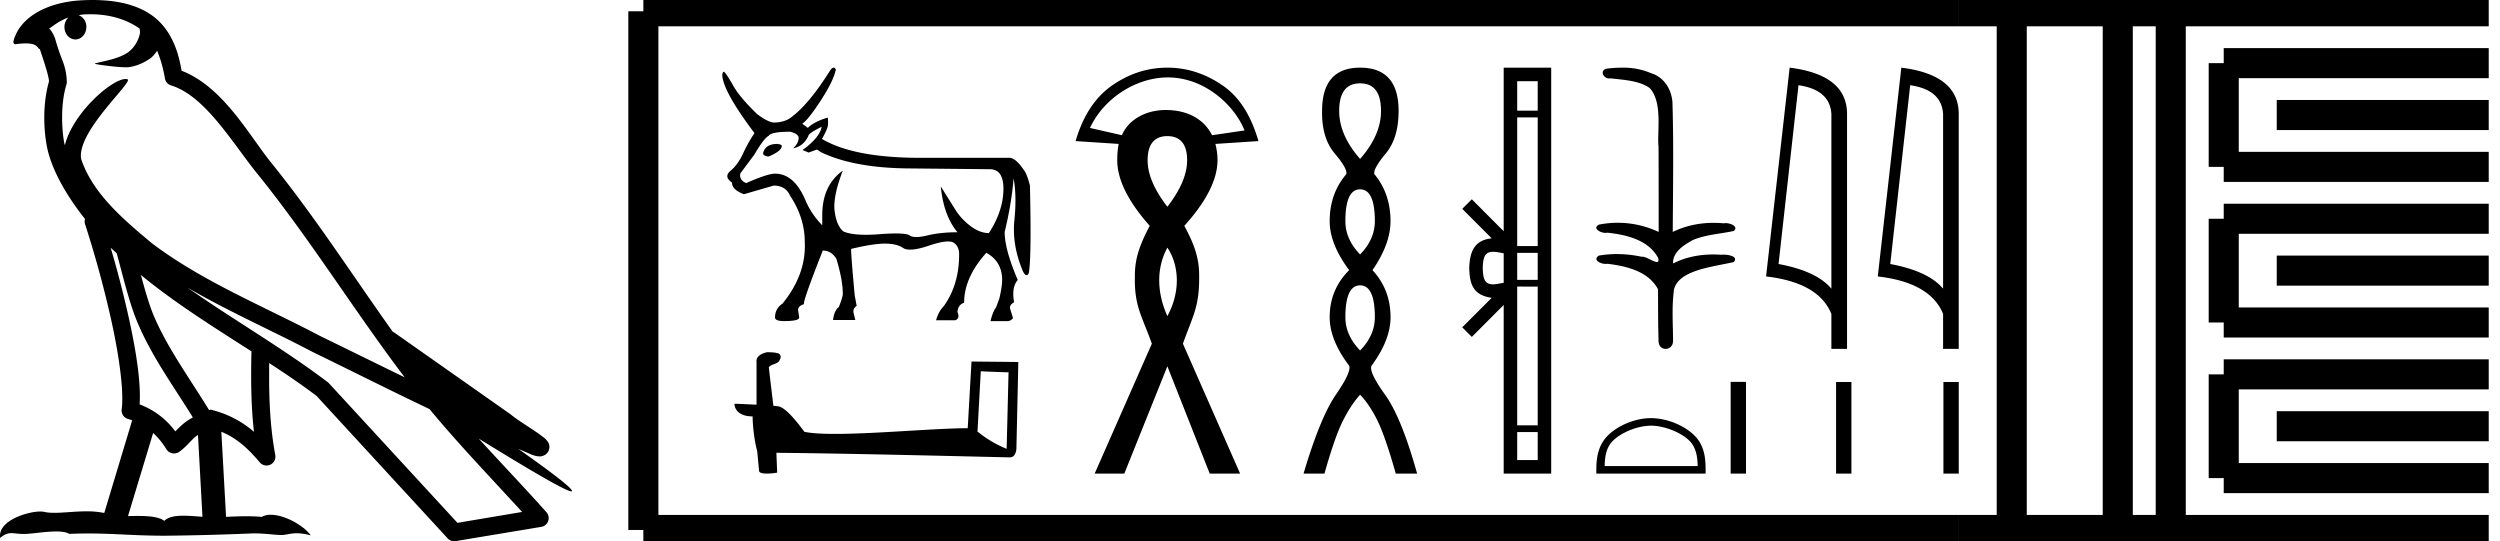 <svg xmlns="http://www.w3.org/2000/svg" width="83.142" height="18"><path d="M3.01.474c.693 0 1.247.2 1.634.479.006.053.02.107.009.16-.05.248-.195.477-.396.63-.316.207-.697.267-1.057.356-.09.01-.019.031.031.04.23.04.707.099.971.099l.052-.001c.278-.032.54-.148.766-.311.079-.067.147-.15.205-.236.147.346.227.713.26.917.018.11.096.2.202.233 1.139.349 2.038 1.91 2.88 2.949 1.729 2.137 3.199 4.526 4.892 6.76-.937-.456-1.87-.916-2.81-1.374-1.92-1.01-3.92-1.816-5.604-3.09l-.008-.008c-.97-.808-1.963-1.66-2.339-2.793-.148-.92 1.757-2.577 1.542-2.646a.207.207 0 0 0-.064-.01c-.458 0-1.753 1.128-2.019 2.202-.003-.014-.01-.03-.014-.045-.073-.356-.154-1.256.068-1.98a.29.29 0 0 0 .01-.103 1.968 1.968 0 0 0-.123-.634c-.063-.17-.139-.344-.26-.765-.031-.108-.142-.328-.208-.345.186-.138.375-.28.645-.375a.434.434 0 0 0-.132.314c0 .23.164.415.365.415.2 0 .364-.186.364-.415V.894a.411.411 0 0 0-.255-.39c.053-.007.096-.019.154-.022.081-.006.16-.008.238-.008zm.67 7.763c.065.065.135.124.202.187.214.78.412 1.64.692 2.305.483 1.145 1.216 2.141 1.84 3.154a1.814 1.814 0 0 0-.385.27 6.831 6.831 0 0 0-.199.193 2.61 2.61 0 0 0-1.186-.897c.045-.723-.108-1.712-.34-2.787a34.903 34.903 0 0 0-.624-2.425zm1.006.908c1.149.945 2.428 1.738 3.676 2.54-.018.91-.018 1.778.084 2.675a3.411 3.411 0 0 0-1.437-.736c-.02 0-.037.012-.057.012-.649-1.063-1.383-2.06-1.837-3.134-.156-.37-.293-.85-.429-1.357zm.407 5.254a2.5 2.5 0 0 1 .44.541.3.3 0 0 0 .257.14.29.29 0 0 0 .17-.053c.215-.156.347-.324.476-.446.047-.045.097-.08.148-.117l.149 2.722c-.213-.014-.435-.035-.637-.035-.264 0-.495.036-.633.172-.169-.134-.497-.164-.89-.164-.102 0-.207.002-.316.004l.836-2.764zM6.25 9.574c1.354.787 2.784 1.414 4.135 2.125a.244.244 0 0 0 .006.003c1.295.631 2.586 1.28 3.894 1.904.984 1.189 2.052 2.295 3.078 3.42l-2.15.362-4.267-4.635a.288.288 0 0 0-.037-.036c-1.499-1.137-3.152-2.082-4.66-3.143zM3.076 0c-.135 0-.273.005-.411.013C1.58.083.792.54.523 1.157c-.04.093-.146.314-.007.314a2.35 2.35 0 0 1 .341-.028c.418 0 .38.172.47.194.09.282.29.846.303 1.068-.244.86-.153 1.763-.064 2.198.15.732.63 1.584 1.261 2.38a.285.285 0 0 0 0 .166 35.3 35.3 0 0 1 .903 3.336c.251 1.168.393 2.277.317 2.823a.294.294 0 0 0 .221.328c.045.011.084.031.127.045l-.928 3.079a2.847 2.847 0 0 0-.593-.055c-.381 0-.756.05-1.064.05-.125 0-.24-.008-.34-.032a.546.546 0 0 0-.125-.012c-.436 0-1.428.306-1.34.879.15-.128.257-.159.375-.159.11 0 .23.027.405.027h.027c.254-.004.697-.083 1.053-.083.18 0 .338.02.438.08.236-.01.45-.013.649-.013.85 0 1.447.07 2.5.075a89.565 89.565 0 0 0 2.974-.079c.45.003.697.054.922.054h.04c.134-.004.265-.057.48-.057.123 0 .273.017.468.07-.25-.341-.877-.685-1.33-.685a.591.591 0 0 0-.302.071 5.081 5.081 0 0 0-.508-.022c-.22 0-.448.01-.678.02l-.157-2.83c.487.203.857.517 1.281 1.021a.295.295 0 0 0 .513-.246c-.192-1.039-.213-2.019-.202-3.06.54.354 1.072.713 1.576 1.094l4.36 4.738a.29.29 0 0 0 .263.09c.95-.159 1.9-.315 2.849-.474a.294.294 0 0 0 .23-.193.298.298 0 0 0-.06-.297c-.741-.83-1.508-1.631-2.25-2.445 1.269.78 2.875 1.755 3.08 1.755.022 0 .027-.013.012-.04-.094-.163-.9-.755-1.775-1.373.14.058.276.12.415.177l.017.01c.103.035.16.059.27.062a.286.286 0 0 0 .108-.016.317.317 0 0 0 .188-.152.32.32 0 0 0 .023-.238c-.017-.05-.038-.077-.054-.098-.061-.085-.103-.109-.162-.154a4.553 4.553 0 0 0-.205-.149c-.153-.105-.336-.223-.493-.328a4.992 4.992 0 0 1-.328-.233.307.307 0 0 0-.028-.025l-3.892-2.736c-.008-.006-.02-.001-.028-.006-1.333-1.869-2.588-3.825-4.046-5.627-.744-.92-1.598-2.528-2.985-3.064-.067-.396-.218-1.127-.755-1.649C4.827.26 4.168.056 3.427.011A5.728 5.728 0 0 0 3.076 0zM25.85 4.787q-.407 0-.472.314v.019q.047.083.194.083.425-.185.425-.342v-.018q0-.037-.148-.056zm1.477-.572q-.065.36-.637.775l.203.083.277-.101.138.092q1.062.508 2.817.536l2.752.027h.037q.47 0 .457.688-.014.716-.485 1.436-.296 0-.6-.226-.305-.226-.5-.53-.193-.306-.498-.795.093.97.554 1.524-.563 0-1.002.106-.219.053-.365.053-.147 0-.221-.053-.092-.066-.457-.066-.222 0-.545.024-.249.02-.455.02-.501 0-.75-.112-.23-.194-.29-.679-.06-.485.272-1.343-.684.489-.684 1.486v.333q-.341-.351-.535-.776-.379-.942-1.035-.942-.249 0-.96.314-.24-.101-.194-.323l.462-.619q.332-.563.48-.628.074-.138.72-.138.277.074.277.203 0 .175-.184.35.35-.073.508-.415 0-.083.443-.304zm.398-1.965q-.045 0-.103.072-.701 1.117-1.274 1.551-.222.194-.6.203-.185 0-.563-.277-.564-.545-.785-.923-.25-.444-.324-.49-.037 0-.055.093 0 .526 1.071 1.948-.203.296-.378.674-.176.379-.416.577-.24.199.046.393 0 .24.397.388l.988-.287q.397 0 .545.333.49.738.49 1.542.055 1.071-.74 2.05-.249.166-.249.461 0 .12.305.12.499 0 .499-.12l-.037-.249q0-.13.194-.194v-.018q0-.176.628-1.764.286 0 .452.277.213.702.213 1.164 0 .101-.13.434-.157.12-.194.434h.74l-.056-.231q-.037-.139.101-.24l-.064-.342q-.12-1.302-.12-1.533v-.018q.73-.176 1.122-.176.392 0 .604.143.085.057.237.057.23 0 .618-.13.419-.142.643-.142.119 0 .183.04.185.115.185.392 0 1.016-.517 1.727-.167.166-.25.462h.637q.167-.056.074-.277.019-.24.222-.305 0-.84.739-1.662.517.286.526.886 0 .231-.092.628l-.111.305q-.102.12-.185.453h.61q.11-.047.138-.102l-.092-.296q-.046-.129.13-.23-.093-.49.12-.74-.435-1.015-.435-1.597.231-.95.296-1.782.11.582.027 1.395-.083.812.277 1.68.07.146.129.146.04 0 .074-.072.093-.526.037-2.909-.073-.295-.157-.452-.295-.453-.507-.471h-2.983q-2.207 0-3.269-.628.176-.314.194-.43.018-.115 0-.281-.443.13-.665.342l-.185-.139q.194-.12.62-.776.424-.655.498-1.025-.031-.062-.073-.062zm4.893 10.098c.488.021.755.032.87.032h.053l-.063 2.547a3.738 3.738 0 0 1-.97-.576l.11-2.003zm-7.107-.634c-.163.031-.377.131-.351.325v1.42c-.315-.015-.64-.031-.734-.031 0 .178.147.42.603.42.005.403.078.896.152 1.147l.063.66c0 .074.125.095.262.095.162 0 .34-.031.34-.031l-.026-.66c2.59.02 7.527.151 7.773.151.126 0 .21-.136.21-.325l.063-2.846-1.557-.016-.126 2.217c-1.127.006-3.076.19-4.402.19-.42 0-.781-.017-1.028-.069-.052-.058-.54-.765-.849-.844a1.36 1.36 0 0 0-.183-.02c-.053-.43-.105-.86-.152-1.285.094-.12.309-.09.366-.252.058-.078.021-.21-.089-.215-.063-.026-.235-.031-.309-.031zm13.331-9.139c1.186 0 2.193.886 2.548 1.763l-1.08.159c-.271-.537-.816-.838-1.54-.838h-.017c-.699.004-1.246.36-1.442.838l-1.063-.242c.46-.985 1.526-1.674 2.58-1.68h.014zm-.019 1.952c.436 0 .657.274.657.799 0 .475-.221.985-.657 1.55-.436-.565-.657-1.075-.657-1.55 0-.525.221-.799.657-.799zm0 3.71c.359.527.475 1.398 0 2.277-.309-.683-.41-1.522 0-2.277zm0-5.987c-.664 0-1.272.2-1.831.587-.56.386-.973 1.003-1.221 1.855l1.432.094c-.03.158-.047.332-.047.54 0 .644.357 1.37 1.08 2.183-.287.555-.504 1.04-.493 1.69-.024.983.237 1.31.564 2.231l-1.902 4.32h.986l1.432-3.569 1.409 3.569h1.01l-1.902-4.32c.326-.921.55-1.222.54-2.23.01-.651-.196-1.136-.493-1.69.733-.813 1.103-1.54 1.103-2.184 0-.208-.03-.382-.07-.54l1.432-.094c-.248-.852-.633-1.469-1.198-1.855-.564-.386-1.177-.587-1.83-.587zm6.41.522q.695 0 .695.917 0 .806-.695 1.596-.696-.79-.696-1.596 0-.917.696-.917zm0 3.525q.49 0 .49 1.059 0 .6-.49 1.107-.49-.506-.49-1.107 0-1.06.49-1.06zm0 3.193q.49 0 .49 1.06 0 .6-.49 1.106-.49-.506-.49-1.107 0-1.059.49-1.059zm0-7.24q-1.265 0-1.265 1.439-.016.9.42 1.414.434.514.386.688-.553.648-.553 1.565 0 .759.648 1.628-.648.648-.648 1.565 0 .759.648 1.613.08.205-.442.964t-1.075 2.624h.695q.348-1.233.617-1.763.269-.53.569-.861.316.332.577.861.26.53.609 1.763h.71q-.52-1.865-1.066-2.624-.546-.759-.45-.964.632-.854.632-1.613 0-.917-.601-1.565.6-.87.6-1.628 0-.917-.537-1.565-.047-.174.38-.688.426-.513.426-1.414 0-1.439-1.28-1.439zm5.906.45v.98h-.682V2.7zm0 1.204v4.28h-.682v-4.28zm0 4.505v.898h-.682v-.898zm-1.481-.035c.12 0 .25.034.35.05v.982c-.104.013-.238.05-.359.05-.105 0-.2-.028-.261-.122-.039-.068-.076-.2-.076-.419 0-.218.037-.35.076-.418.06-.095.16-.123.27-.123zm1.481 1.157v4.614h-.682V9.53zm0 4.838v.932h-.682v-.932zM50.008 2.25v5.44l-1.06-1.063-.318.318.98.982c-.594.059-.73.465-.748.988.015.56.142.902.747.99l-.98.981.32.318 1.059-1.062v5.608h1.58V2.25zm3.936 0a4.18 4.18 0 0 0-.516.034c-.233.06-.113.325.093.325a.248.248 0 0 0 .043-.003c.436.05.972.078 1.302.325.437.476.24 1.466.291 1.935.004.026.005 1.899.005 2.848a3.193 3.193 0 0 0-1.986-.244c-.229.12.04.275.22.275a.236.236 0 0 0 .06-.007c.636.069 1.36.24 1.684.832.032.107.012.144-.036.144-.108 0-.354-.178-.492-.178-.007 0-.014 0-.021.002a3.915 3.915 0 0 0-.821-.088 3.47 3.47 0 0 0-.597.05c-.218.144.05.277.228.277.02 0 .038-.002.054-.005.65.078 1.37.255 1.685.848.004.66 0 1.096.018 1.703-.008.187.114.28.237.28.122 0 .246-.091.246-.273-.004-.598-.047-1.123.031-1.703.159-.651 1.288-.75 1.989-.912.153-.18-.148-.246-.342-.246a.635.635 0 0 0-.078.004c-.09-.007-.18-.01-.271-.01-.458 0-.92.09-1.329.3-.016-.391.37-.617.647-.775.436-.188.917-.206 1.373-.307.163-.141-.093-.26-.27-.26a.301.301 0 0 0-.066.006 3.516 3.516 0 0 0-.336-.016c-.47 0-.938.096-1.359.303.009-1.482.033-2.916-.01-4.317-.034-.433-.283-.831-.703-.96a2.343 2.343 0 0 0-.973-.187zm5.868.584q1.047.152 1.094.957V9.6q-.489-.584-1.757-.82l.663-5.945zm-.294-.584l-.784 6.944q1.746.2 2.172 1.246v1.163h.521V3.791q0-1.304-1.91-1.541zm4.009.584q1.047.152 1.094.957V9.6q-.49-.584-1.757-.82l.663-5.945zm-.295-.584l-.783 6.944q1.746.2 2.172 1.246v1.163h.52V3.791q0-1.304-1.909-1.541zm-8.326 11.906c.447 0 1.007.23 1.277.5.237.238.268.552.277.844h-3.095c.009-.292.04-.606.277-.843.27-.27.817-.5 1.264-.5zm0-.25c-.53 0-1.101.245-1.436.58-.343.343-.381.794-.381 1.132v.132h3.634v-.132c0-.338-.025-.79-.368-1.132-.335-.335-.919-.58-1.449-.58zm2.65-1.207v3.051h.51v-3.051zm3.506.004v3.047h.51v-3.047zm3.57 0v3.047h.51v-3.047z"/><path d="M21.396.375v17.25m0-17.25h2.625m-2.625 17.25h2.625m0-17.25h41.12m-41.12 17.25h41.12m.001-17.25h17.625m-17.625 17.25h17.625M66.904.375v17.25M70.43.375v17.25M72.192.375v17.25M73.954 2.1h8.813m-8.813 3.45h8.813M73.954 2.1v3.45m1.763-1.725h7.05m-8.813 3.45h8.813m-8.813 3.45h8.813m-8.813-3.45v3.45M75.717 9h7.05m-8.813 3.45h8.813m-8.813 3.45h8.813m-8.813-3.45v3.45m1.763-1.725h7.05" fill="none" stroke="#000"/></svg>